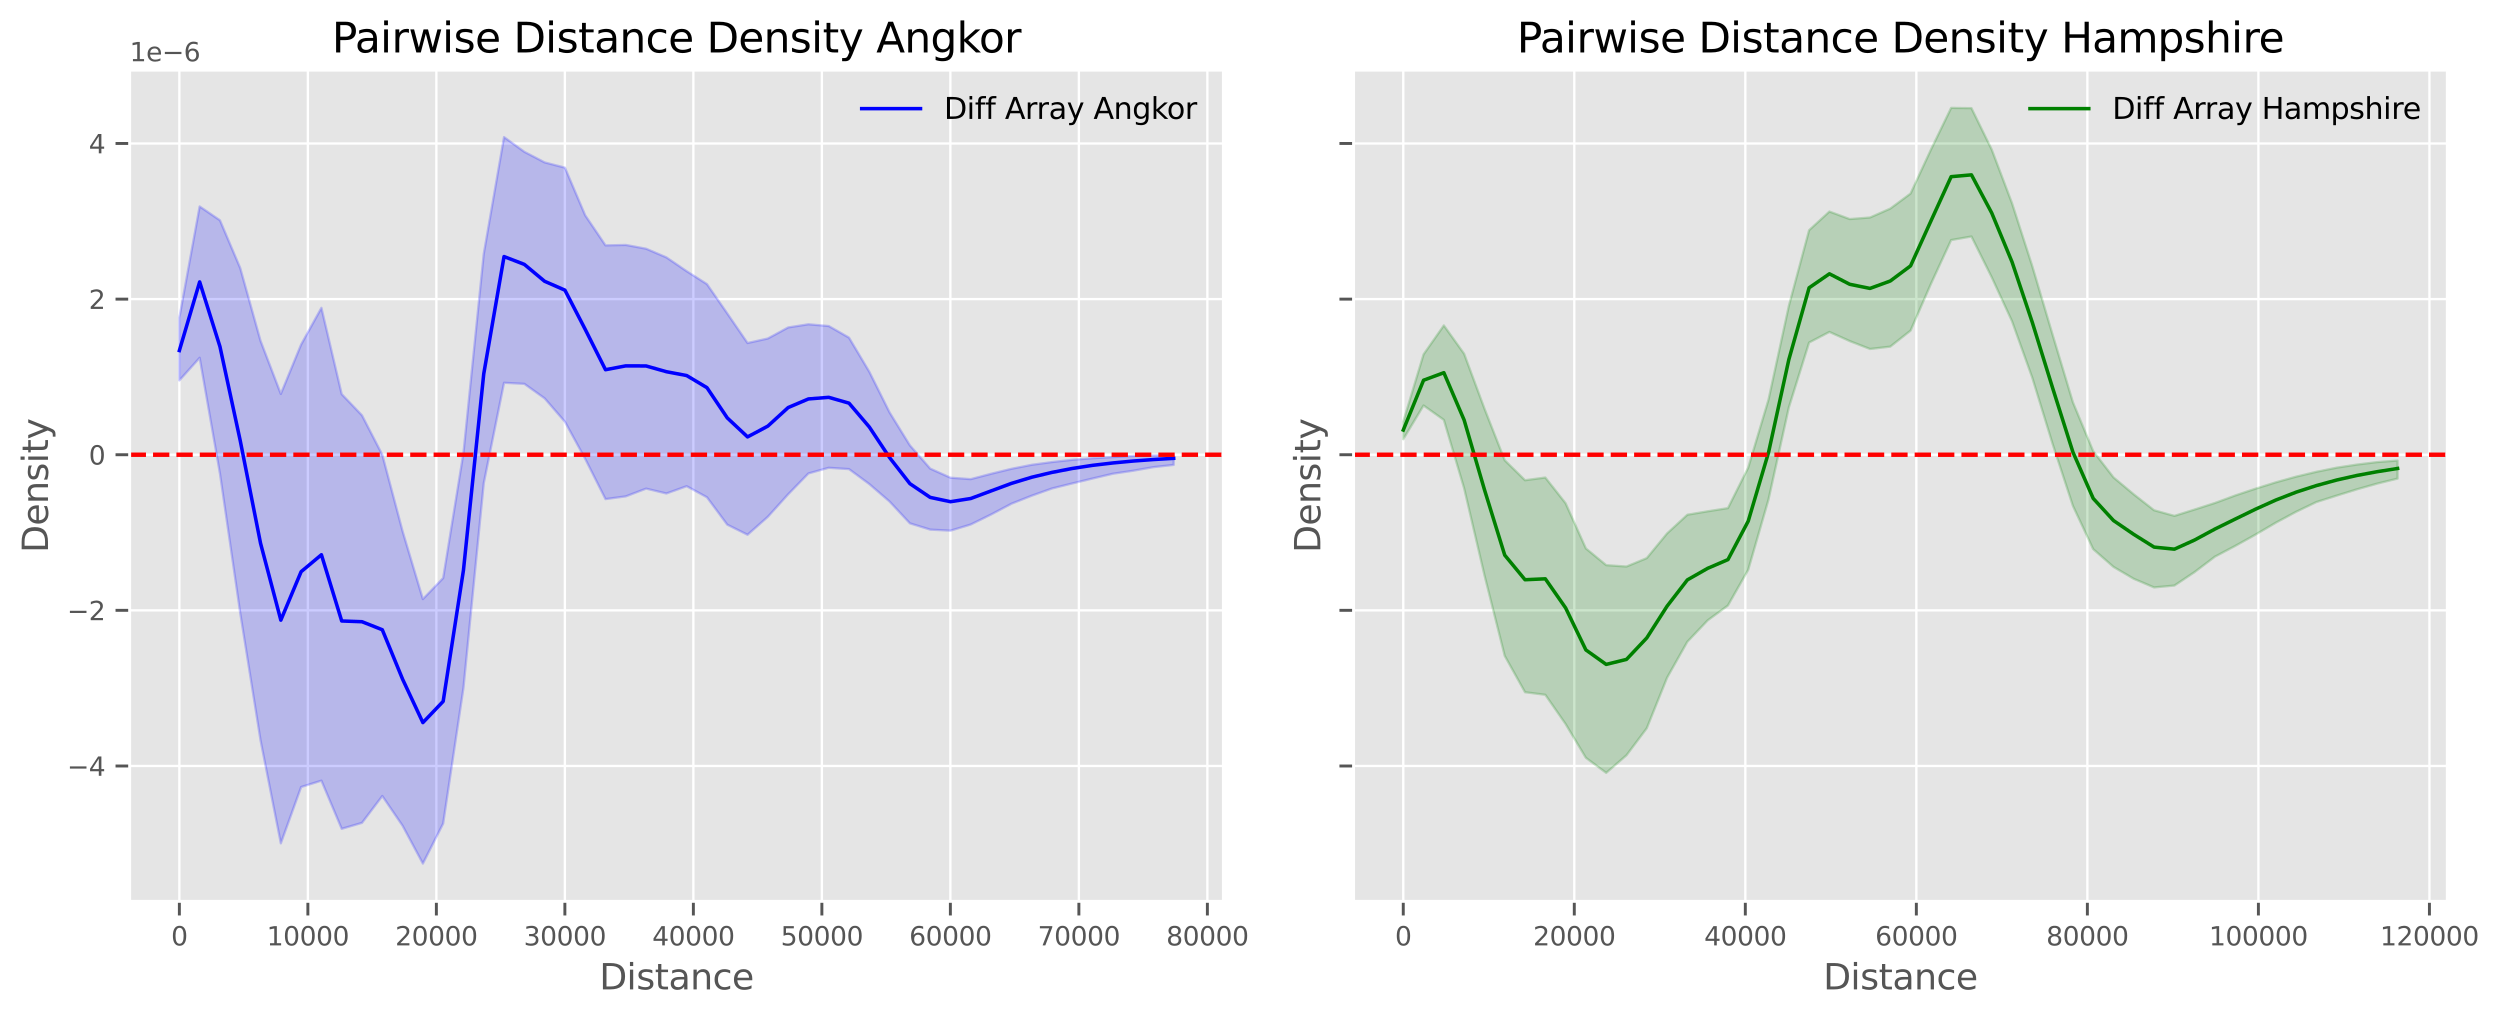 <?xml version="1.0" encoding="utf-8" standalone="no"?>
<!DOCTYPE svg PUBLIC "-//W3C//DTD SVG 1.1//EN"
  "http://www.w3.org/Graphics/SVG/1.1/DTD/svg11.dtd">
<svg xmlns:xlink="http://www.w3.org/1999/xlink" width="850.1pt" height="346.128pt" viewBox="0 0 850.1 346.128" xmlns="http://www.w3.org/2000/svg" version="1.1">
 <defs>
  <style type="text/css">*{stroke-linejoin: round; stroke-linecap: butt}</style>
 </defs>
 <g id="figure_1">
  <g id="patch_1">
   <path d="M -0 346.128 
L 850.1 346.128 
L 850.1 0 
L -0 0 
z
" style="fill: #ffffff"/>
  </g>
  <g id="axes_1">
   <g id="patch_2">
    <path d="M 44.087 306.498 
L 416.005 306.498 
L 416.005 23.838 
L 44.087 23.838 
z
" style="fill: #e5e5e5"/>
   </g>
   <g id="matplotlib.axis_1">
    <g id="xtick_1">
     <g id="line2d_1">
      <path d="M 60.992 306.498 
L 60.992 23.838 
" clip-path="url(#pa610dd4d94)" style="fill: none; stroke: #ffffff; stroke-width: 0.8; stroke-linecap: square"/>
     </g>
     <g id="line2d_2">
      <defs>
       <path id="mbc9ad22b18" d="M 0 0 
L 0 4.8 
" style="stroke: #555555"/>
      </defs>
      <g>
       <use xlink:href="#mbc9ad22b18" x="60.992" y="306.498" style="fill: #555555; stroke: #555555"/>
      </g>
     </g>
     <g id="text_1">
      <!-- 0 -->
      <g style="fill: #555555" transform="translate(58.193 321.484) scale(0.088 -0.088)">
       <defs>
        <path id="DejaVuSans-30" d="M 2034 4250 
Q 1547 4250 1301 3770 
Q 1056 3291 1056 2328 
Q 1056 1369 1301 889 
Q 1547 409 2034 409 
Q 2525 409 2770 889 
Q 3016 1369 3016 2328 
Q 3016 3291 2770 3770 
Q 2525 4250 2034 4250 
z
M 2034 4750 
Q 2819 4750 3233 4129 
Q 3647 3509 3647 2328 
Q 3647 1150 3233 529 
Q 2819 -91 2034 -91 
Q 1250 -91 836 529 
Q 422 1150 422 2328 
Q 422 3509 836 4129 
Q 1250 4750 2034 4750 
z
" transform="scale(0.016)"/>
       </defs>
       <use xlink:href="#DejaVuSans-30"/>
      </g>
     </g>
    </g>
    <g id="xtick_2">
     <g id="line2d_3">
      <path d="M 104.688 306.498 
L 104.688 23.838 
" clip-path="url(#pa610dd4d94)" style="fill: none; stroke: #ffffff; stroke-width: 0.8; stroke-linecap: square"/>
     </g>
     <g id="line2d_4">
      <g>
       <use xlink:href="#mbc9ad22b18" x="104.688" y="306.498" style="fill: #555555; stroke: #555555"/>
      </g>
     </g>
     <g id="text_2">
      <!-- 10000 -->
      <g style="fill: #555555" transform="translate(90.69 321.484) scale(0.088 -0.088)">
       <defs>
        <path id="DejaVuSans-31" d="M 794 531 
L 1825 531 
L 1825 4091 
L 703 3866 
L 703 4441 
L 1819 4666 
L 2450 4666 
L 2450 531 
L 3481 531 
L 3481 0 
L 794 0 
L 794 531 
z
" transform="scale(0.016)"/>
       </defs>
       <use xlink:href="#DejaVuSans-31"/>
       <use xlink:href="#DejaVuSans-30" transform="translate(63.623 0)"/>
       <use xlink:href="#DejaVuSans-30" transform="translate(127.246 0)"/>
       <use xlink:href="#DejaVuSans-30" transform="translate(190.869 0)"/>
       <use xlink:href="#DejaVuSans-30" transform="translate(254.492 0)"/>
      </g>
     </g>
    </g>
    <g id="xtick_3">
     <g id="line2d_5">
      <path d="M 148.383 306.498 
L 148.383 23.838 
" clip-path="url(#pa610dd4d94)" style="fill: none; stroke: #ffffff; stroke-width: 0.8; stroke-linecap: square"/>
     </g>
     <g id="line2d_6">
      <g>
       <use xlink:href="#mbc9ad22b18" x="148.383" y="306.498" style="fill: #555555; stroke: #555555"/>
      </g>
     </g>
     <g id="text_3">
      <!-- 20000 -->
      <g style="fill: #555555" transform="translate(134.386 321.484) scale(0.088 -0.088)">
       <defs>
        <path id="DejaVuSans-32" d="M 1228 531 
L 3431 531 
L 3431 0 
L 469 0 
L 469 531 
Q 828 903 1448 1529 
Q 2069 2156 2228 2338 
Q 2531 2678 2651 2914 
Q 2772 3150 2772 3378 
Q 2772 3750 2511 3984 
Q 2250 4219 1831 4219 
Q 1534 4219 1204 4116 
Q 875 4013 500 3803 
L 500 4441 
Q 881 4594 1212 4672 
Q 1544 4750 1819 4750 
Q 2544 4750 2975 4387 
Q 3406 4025 3406 3419 
Q 3406 3131 3298 2873 
Q 3191 2616 2906 2266 
Q 2828 2175 2409 1742 
Q 1991 1309 1228 531 
z
" transform="scale(0.016)"/>
       </defs>
       <use xlink:href="#DejaVuSans-32"/>
       <use xlink:href="#DejaVuSans-30" transform="translate(63.623 0)"/>
       <use xlink:href="#DejaVuSans-30" transform="translate(127.246 0)"/>
       <use xlink:href="#DejaVuSans-30" transform="translate(190.869 0)"/>
       <use xlink:href="#DejaVuSans-30" transform="translate(254.492 0)"/>
      </g>
     </g>
    </g>
    <g id="xtick_4">
     <g id="line2d_7">
      <path d="M 192.079 306.498 
L 192.079 23.838 
" clip-path="url(#pa610dd4d94)" style="fill: none; stroke: #ffffff; stroke-width: 0.8; stroke-linecap: square"/>
     </g>
     <g id="line2d_8">
      <g>
       <use xlink:href="#mbc9ad22b18" x="192.079" y="306.498" style="fill: #555555; stroke: #555555"/>
      </g>
     </g>
     <g id="text_4">
      <!-- 30000 -->
      <g style="fill: #555555" transform="translate(178.081 321.484) scale(0.088 -0.088)">
       <defs>
        <path id="DejaVuSans-33" d="M 2597 2516 
Q 3050 2419 3304 2112 
Q 3559 1806 3559 1356 
Q 3559 666 3084 287 
Q 2609 -91 1734 -91 
Q 1441 -91 1130 -33 
Q 819 25 488 141 
L 488 750 
Q 750 597 1062 519 
Q 1375 441 1716 441 
Q 2309 441 2620 675 
Q 2931 909 2931 1356 
Q 2931 1769 2642 2001 
Q 2353 2234 1838 2234 
L 1294 2234 
L 1294 2753 
L 1863 2753 
Q 2328 2753 2575 2939 
Q 2822 3125 2822 3475 
Q 2822 3834 2567 4026 
Q 2313 4219 1838 4219 
Q 1578 4219 1281 4162 
Q 984 4106 628 3988 
L 628 4550 
Q 988 4650 1302 4700 
Q 1616 4750 1894 4750 
Q 2613 4750 3031 4423 
Q 3450 4097 3450 3541 
Q 3450 3153 3228 2886 
Q 3006 2619 2597 2516 
z
" transform="scale(0.016)"/>
       </defs>
       <use xlink:href="#DejaVuSans-33"/>
       <use xlink:href="#DejaVuSans-30" transform="translate(63.623 0)"/>
       <use xlink:href="#DejaVuSans-30" transform="translate(127.246 0)"/>
       <use xlink:href="#DejaVuSans-30" transform="translate(190.869 0)"/>
       <use xlink:href="#DejaVuSans-30" transform="translate(254.492 0)"/>
      </g>
     </g>
    </g>
    <g id="xtick_5">
     <g id="line2d_9">
      <path d="M 235.775 306.498 
L 235.775 23.838 
" clip-path="url(#pa610dd4d94)" style="fill: none; stroke: #ffffff; stroke-width: 0.8; stroke-linecap: square"/>
     </g>
     <g id="line2d_10">
      <g>
       <use xlink:href="#mbc9ad22b18" x="235.775" y="306.498" style="fill: #555555; stroke: #555555"/>
      </g>
     </g>
     <g id="text_5">
      <!-- 40000 -->
      <g style="fill: #555555" transform="translate(221.777 321.484) scale(0.088 -0.088)">
       <defs>
        <path id="DejaVuSans-34" d="M 2419 4116 
L 825 1625 
L 2419 1625 
L 2419 4116 
z
M 2253 4666 
L 3047 4666 
L 3047 1625 
L 3713 1625 
L 3713 1100 
L 3047 1100 
L 3047 0 
L 2419 0 
L 2419 1100 
L 313 1100 
L 313 1709 
L 2253 4666 
z
" transform="scale(0.016)"/>
       </defs>
       <use xlink:href="#DejaVuSans-34"/>
       <use xlink:href="#DejaVuSans-30" transform="translate(63.623 0)"/>
       <use xlink:href="#DejaVuSans-30" transform="translate(127.246 0)"/>
       <use xlink:href="#DejaVuSans-30" transform="translate(190.869 0)"/>
       <use xlink:href="#DejaVuSans-30" transform="translate(254.492 0)"/>
      </g>
     </g>
    </g>
    <g id="xtick_6">
     <g id="line2d_11">
      <path d="M 279.47 306.498 
L 279.47 23.838 
" clip-path="url(#pa610dd4d94)" style="fill: none; stroke: #ffffff; stroke-width: 0.8; stroke-linecap: square"/>
     </g>
     <g id="line2d_12">
      <g>
       <use xlink:href="#mbc9ad22b18" x="279.47" y="306.498" style="fill: #555555; stroke: #555555"/>
      </g>
     </g>
     <g id="text_6">
      <!-- 50000 -->
      <g style="fill: #555555" transform="translate(265.473 321.484) scale(0.088 -0.088)">
       <defs>
        <path id="DejaVuSans-35" d="M 691 4666 
L 3169 4666 
L 3169 4134 
L 1269 4134 
L 1269 2991 
Q 1406 3038 1543 3061 
Q 1681 3084 1819 3084 
Q 2600 3084 3056 2656 
Q 3513 2228 3513 1497 
Q 3513 744 3044 326 
Q 2575 -91 1722 -91 
Q 1428 -91 1123 -41 
Q 819 9 494 109 
L 494 744 
Q 775 591 1075 516 
Q 1375 441 1709 441 
Q 2250 441 2565 725 
Q 2881 1009 2881 1497 
Q 2881 1984 2565 2268 
Q 2250 2553 1709 2553 
Q 1456 2553 1204 2497 
Q 953 2441 691 2322 
L 691 4666 
z
" transform="scale(0.016)"/>
       </defs>
       <use xlink:href="#DejaVuSans-35"/>
       <use xlink:href="#DejaVuSans-30" transform="translate(63.623 0)"/>
       <use xlink:href="#DejaVuSans-30" transform="translate(127.246 0)"/>
       <use xlink:href="#DejaVuSans-30" transform="translate(190.869 0)"/>
       <use xlink:href="#DejaVuSans-30" transform="translate(254.492 0)"/>
      </g>
     </g>
    </g>
    <g id="xtick_7">
     <g id="line2d_13">
      <path d="M 323.166 306.498 
L 323.166 23.838 
" clip-path="url(#pa610dd4d94)" style="fill: none; stroke: #ffffff; stroke-width: 0.8; stroke-linecap: square"/>
     </g>
     <g id="line2d_14">
      <g>
       <use xlink:href="#mbc9ad22b18" x="323.166" y="306.498" style="fill: #555555; stroke: #555555"/>
      </g>
     </g>
     <g id="text_7">
      <!-- 60000 -->
      <g style="fill: #555555" transform="translate(309.168 321.484) scale(0.088 -0.088)">
       <defs>
        <path id="DejaVuSans-36" d="M 2113 2584 
Q 1688 2584 1439 2293 
Q 1191 2003 1191 1497 
Q 1191 994 1439 701 
Q 1688 409 2113 409 
Q 2538 409 2786 701 
Q 3034 994 3034 1497 
Q 3034 2003 2786 2293 
Q 2538 2584 2113 2584 
z
M 3366 4563 
L 3366 3988 
Q 3128 4100 2886 4159 
Q 2644 4219 2406 4219 
Q 1781 4219 1451 3797 
Q 1122 3375 1075 2522 
Q 1259 2794 1537 2939 
Q 1816 3084 2150 3084 
Q 2853 3084 3261 2657 
Q 3669 2231 3669 1497 
Q 3669 778 3244 343 
Q 2819 -91 2113 -91 
Q 1303 -91 875 529 
Q 447 1150 447 2328 
Q 447 3434 972 4092 
Q 1497 4750 2381 4750 
Q 2619 4750 2861 4703 
Q 3103 4656 3366 4563 
z
" transform="scale(0.016)"/>
       </defs>
       <use xlink:href="#DejaVuSans-36"/>
       <use xlink:href="#DejaVuSans-30" transform="translate(63.623 0)"/>
       <use xlink:href="#DejaVuSans-30" transform="translate(127.246 0)"/>
       <use xlink:href="#DejaVuSans-30" transform="translate(190.869 0)"/>
       <use xlink:href="#DejaVuSans-30" transform="translate(254.492 0)"/>
      </g>
     </g>
    </g>
    <g id="xtick_8">
     <g id="line2d_15">
      <path d="M 366.861 306.498 
L 366.861 23.838 
" clip-path="url(#pa610dd4d94)" style="fill: none; stroke: #ffffff; stroke-width: 0.8; stroke-linecap: square"/>
     </g>
     <g id="line2d_16">
      <g>
       <use xlink:href="#mbc9ad22b18" x="366.861" y="306.498" style="fill: #555555; stroke: #555555"/>
      </g>
     </g>
     <g id="text_8">
      <!-- 70000 -->
      <g style="fill: #555555" transform="translate(352.864 321.484) scale(0.088 -0.088)">
       <defs>
        <path id="DejaVuSans-37" d="M 525 4666 
L 3525 4666 
L 3525 4397 
L 1831 0 
L 1172 0 
L 2766 4134 
L 525 4134 
L 525 4666 
z
" transform="scale(0.016)"/>
       </defs>
       <use xlink:href="#DejaVuSans-37"/>
       <use xlink:href="#DejaVuSans-30" transform="translate(63.623 0)"/>
       <use xlink:href="#DejaVuSans-30" transform="translate(127.246 0)"/>
       <use xlink:href="#DejaVuSans-30" transform="translate(190.869 0)"/>
       <use xlink:href="#DejaVuSans-30" transform="translate(254.492 0)"/>
      </g>
     </g>
    </g>
    <g id="xtick_9">
     <g id="line2d_17">
      <path d="M 410.557 306.498 
L 410.557 23.838 
" clip-path="url(#pa610dd4d94)" style="fill: none; stroke: #ffffff; stroke-width: 0.8; stroke-linecap: square"/>
     </g>
     <g id="line2d_18">
      <g>
       <use xlink:href="#mbc9ad22b18" x="410.557" y="306.498" style="fill: #555555; stroke: #555555"/>
      </g>
     </g>
     <g id="text_9">
      <!-- 80000 -->
      <g style="fill: #555555" transform="translate(396.559 321.484) scale(0.088 -0.088)">
       <defs>
        <path id="DejaVuSans-38" d="M 2034 2216 
Q 1584 2216 1326 1975 
Q 1069 1734 1069 1313 
Q 1069 891 1326 650 
Q 1584 409 2034 409 
Q 2484 409 2743 651 
Q 3003 894 3003 1313 
Q 3003 1734 2745 1975 
Q 2488 2216 2034 2216 
z
M 1403 2484 
Q 997 2584 770 2862 
Q 544 3141 544 3541 
Q 544 4100 942 4425 
Q 1341 4750 2034 4750 
Q 2731 4750 3128 4425 
Q 3525 4100 3525 3541 
Q 3525 3141 3298 2862 
Q 3072 2584 2669 2484 
Q 3125 2378 3379 2068 
Q 3634 1759 3634 1313 
Q 3634 634 3220 271 
Q 2806 -91 2034 -91 
Q 1263 -91 848 271 
Q 434 634 434 1313 
Q 434 1759 690 2068 
Q 947 2378 1403 2484 
z
M 1172 3481 
Q 1172 3119 1398 2916 
Q 1625 2713 2034 2713 
Q 2441 2713 2670 2916 
Q 2900 3119 2900 3481 
Q 2900 3844 2670 4047 
Q 2441 4250 2034 4250 
Q 1625 4250 1398 4047 
Q 1172 3844 1172 3481 
z
" transform="scale(0.016)"/>
       </defs>
       <use xlink:href="#DejaVuSans-38"/>
       <use xlink:href="#DejaVuSans-30" transform="translate(63.623 0)"/>
       <use xlink:href="#DejaVuSans-30" transform="translate(127.246 0)"/>
       <use xlink:href="#DejaVuSans-30" transform="translate(190.869 0)"/>
       <use xlink:href="#DejaVuSans-30" transform="translate(254.492 0)"/>
      </g>
     </g>
    </g>
    <g id="text_10">
     <!-- Distance -->
     <g style="fill: #555555" transform="translate(203.811 336.433) scale(0.12 -0.12)">
      <defs>
       <path id="DejaVuSans-44" d="M 1259 4147 
L 1259 519 
L 2022 519 
Q 2988 519 3436 956 
Q 3884 1394 3884 2338 
Q 3884 3275 3436 3711 
Q 2988 4147 2022 4147 
L 1259 4147 
z
M 628 4666 
L 1925 4666 
Q 3281 4666 3915 4102 
Q 4550 3538 4550 2338 
Q 4550 1131 3912 565 
Q 3275 0 1925 0 
L 628 0 
L 628 4666 
z
" transform="scale(0.016)"/>
       <path id="DejaVuSans-69" d="M 603 3500 
L 1178 3500 
L 1178 0 
L 603 0 
L 603 3500 
z
M 603 4863 
L 1178 4863 
L 1178 4134 
L 603 4134 
L 603 4863 
z
" transform="scale(0.016)"/>
       <path id="DejaVuSans-73" d="M 2834 3397 
L 2834 2853 
Q 2591 2978 2328 3040 
Q 2066 3103 1784 3103 
Q 1356 3103 1142 2972 
Q 928 2841 928 2578 
Q 928 2378 1081 2264 
Q 1234 2150 1697 2047 
L 1894 2003 
Q 2506 1872 2764 1633 
Q 3022 1394 3022 966 
Q 3022 478 2636 193 
Q 2250 -91 1575 -91 
Q 1294 -91 989 -36 
Q 684 19 347 128 
L 347 722 
Q 666 556 975 473 
Q 1284 391 1588 391 
Q 1994 391 2212 530 
Q 2431 669 2431 922 
Q 2431 1156 2273 1281 
Q 2116 1406 1581 1522 
L 1381 1569 
Q 847 1681 609 1914 
Q 372 2147 372 2553 
Q 372 3047 722 3315 
Q 1072 3584 1716 3584 
Q 2034 3584 2315 3537 
Q 2597 3491 2834 3397 
z
" transform="scale(0.016)"/>
       <path id="DejaVuSans-74" d="M 1172 4494 
L 1172 3500 
L 2356 3500 
L 2356 3053 
L 1172 3053 
L 1172 1153 
Q 1172 725 1289 603 
Q 1406 481 1766 481 
L 2356 481 
L 2356 0 
L 1766 0 
Q 1100 0 847 248 
Q 594 497 594 1153 
L 594 3053 
L 172 3053 
L 172 3500 
L 594 3500 
L 594 4494 
L 1172 4494 
z
" transform="scale(0.016)"/>
       <path id="DejaVuSans-61" d="M 2194 1759 
Q 1497 1759 1228 1600 
Q 959 1441 959 1056 
Q 959 750 1161 570 
Q 1363 391 1709 391 
Q 2188 391 2477 730 
Q 2766 1069 2766 1631 
L 2766 1759 
L 2194 1759 
z
M 3341 1997 
L 3341 0 
L 2766 0 
L 2766 531 
Q 2569 213 2275 61 
Q 1981 -91 1556 -91 
Q 1019 -91 701 211 
Q 384 513 384 1019 
Q 384 1609 779 1909 
Q 1175 2209 1959 2209 
L 2766 2209 
L 2766 2266 
Q 2766 2663 2505 2880 
Q 2244 3097 1772 3097 
Q 1472 3097 1187 3025 
Q 903 2953 641 2809 
L 641 3341 
Q 956 3463 1253 3523 
Q 1550 3584 1831 3584 
Q 2591 3584 2966 3190 
Q 3341 2797 3341 1997 
z
" transform="scale(0.016)"/>
       <path id="DejaVuSans-6e" d="M 3513 2113 
L 3513 0 
L 2938 0 
L 2938 2094 
Q 2938 2591 2744 2837 
Q 2550 3084 2163 3084 
Q 1697 3084 1428 2787 
Q 1159 2491 1159 1978 
L 1159 0 
L 581 0 
L 581 3500 
L 1159 3500 
L 1159 2956 
Q 1366 3272 1645 3428 
Q 1925 3584 2291 3584 
Q 2894 3584 3203 3211 
Q 3513 2838 3513 2113 
z
" transform="scale(0.016)"/>
       <path id="DejaVuSans-63" d="M 3122 3366 
L 3122 2828 
Q 2878 2963 2633 3030 
Q 2388 3097 2138 3097 
Q 1578 3097 1268 2742 
Q 959 2388 959 1747 
Q 959 1106 1268 751 
Q 1578 397 2138 397 
Q 2388 397 2633 464 
Q 2878 531 3122 666 
L 3122 134 
Q 2881 22 2623 -34 
Q 2366 -91 2075 -91 
Q 1284 -91 818 406 
Q 353 903 353 1747 
Q 353 2603 823 3093 
Q 1294 3584 2113 3584 
Q 2378 3584 2631 3529 
Q 2884 3475 3122 3366 
z
" transform="scale(0.016)"/>
       <path id="DejaVuSans-65" d="M 3597 1894 
L 3597 1613 
L 953 1613 
Q 991 1019 1311 708 
Q 1631 397 2203 397 
Q 2534 397 2845 478 
Q 3156 559 3463 722 
L 3463 178 
Q 3153 47 2828 -22 
Q 2503 -91 2169 -91 
Q 1331 -91 842 396 
Q 353 884 353 1716 
Q 353 2575 817 3079 
Q 1281 3584 2069 3584 
Q 2775 3584 3186 3129 
Q 3597 2675 3597 1894 
z
M 3022 2063 
Q 3016 2534 2758 2815 
Q 2500 3097 2075 3097 
Q 1594 3097 1305 2825 
Q 1016 2553 972 2059 
L 3022 2063 
z
" transform="scale(0.016)"/>
      </defs>
      <use xlink:href="#DejaVuSans-44"/>
      <use xlink:href="#DejaVuSans-69" transform="translate(77.002 0)"/>
      <use xlink:href="#DejaVuSans-73" transform="translate(104.785 0)"/>
      <use xlink:href="#DejaVuSans-74" transform="translate(156.885 0)"/>
      <use xlink:href="#DejaVuSans-61" transform="translate(196.094 0)"/>
      <use xlink:href="#DejaVuSans-6e" transform="translate(257.373 0)"/>
      <use xlink:href="#DejaVuSans-63" transform="translate(320.752 0)"/>
      <use xlink:href="#DejaVuSans-65" transform="translate(375.732 0)"/>
     </g>
    </g>
   </g>
   <g id="matplotlib.axis_2">
    <g id="ytick_1">
     <g id="line2d_19">
      <path d="M 44.087 260.462 
L 416.005 260.462 
" clip-path="url(#pa610dd4d94)" style="fill: none; stroke: #ffffff; stroke-width: 0.8; stroke-linecap: square"/>
     </g>
     <g id="line2d_20">
      <defs>
       <path id="m0828aafed2" d="M 0 0 
L -4.8 0 
" style="stroke: #555555"/>
      </defs>
      <g>
       <use xlink:href="#m0828aafed2" x="44.087" y="260.462" style="fill: #555555; stroke: #555555"/>
      </g>
     </g>
     <g id="text_11">
      <!-- −4 -->
      <g style="fill: #555555" transform="translate(22.814 263.806) scale(0.088 -0.088)">
       <defs>
        <path id="DejaVuSans-2212" d="M 678 2272 
L 4684 2272 
L 4684 1741 
L 678 1741 
L 678 2272 
z
" transform="scale(0.016)"/>
       </defs>
       <use xlink:href="#DejaVuSans-2212"/>
       <use xlink:href="#DejaVuSans-34" transform="translate(83.789 0)"/>
      </g>
     </g>
    </g>
    <g id="ytick_2">
     <g id="line2d_21">
      <path d="M 44.087 207.544 
L 416.005 207.544 
" clip-path="url(#pa610dd4d94)" style="fill: none; stroke: #ffffff; stroke-width: 0.8; stroke-linecap: square"/>
     </g>
     <g id="line2d_22">
      <g>
       <use xlink:href="#m0828aafed2" x="44.087" y="207.544" style="fill: #555555; stroke: #555555"/>
      </g>
     </g>
     <g id="text_12">
      <!-- −2 -->
      <g style="fill: #555555" transform="translate(22.814 210.888) scale(0.088 -0.088)">
       <use xlink:href="#DejaVuSans-2212"/>
       <use xlink:href="#DejaVuSans-32" transform="translate(83.789 0)"/>
      </g>
     </g>
    </g>
    <g id="ytick_3">
     <g id="line2d_23">
      <path d="M 44.087 154.626 
L 416.005 154.626 
" clip-path="url(#pa610dd4d94)" style="fill: none; stroke: #ffffff; stroke-width: 0.8; stroke-linecap: square"/>
     </g>
     <g id="line2d_24">
      <g>
       <use xlink:href="#m0828aafed2" x="44.087" y="154.626" style="fill: #555555; stroke: #555555"/>
      </g>
     </g>
     <g id="text_13">
      <!-- 0 -->
      <g style="fill: #555555" transform="translate(30.188 157.969) scale(0.088 -0.088)">
       <use xlink:href="#DejaVuSans-30"/>
      </g>
     </g>
    </g>
    <g id="ytick_4">
     <g id="line2d_25">
      <path d="M 44.087 101.708 
L 416.005 101.708 
" clip-path="url(#pa610dd4d94)" style="fill: none; stroke: #ffffff; stroke-width: 0.8; stroke-linecap: square"/>
     </g>
     <g id="line2d_26">
      <g>
       <use xlink:href="#m0828aafed2" x="44.087" y="101.708" style="fill: #555555; stroke: #555555"/>
      </g>
     </g>
     <g id="text_14">
      <!-- 2 -->
      <g style="fill: #555555" transform="translate(30.188 105.051) scale(0.088 -0.088)">
       <use xlink:href="#DejaVuSans-32"/>
      </g>
     </g>
    </g>
    <g id="ytick_5">
     <g id="line2d_27">
      <path d="M 44.087 48.79 
L 416.005 48.79 
" clip-path="url(#pa610dd4d94)" style="fill: none; stroke: #ffffff; stroke-width: 0.8; stroke-linecap: square"/>
     </g>
     <g id="line2d_28">
      <g>
       <use xlink:href="#m0828aafed2" x="44.087" y="48.79" style="fill: #555555; stroke: #555555"/>
      </g>
     </g>
     <g id="text_15">
      <!-- 4 -->
      <g style="fill: #555555" transform="translate(30.188 52.133) scale(0.088 -0.088)">
       <use xlink:href="#DejaVuSans-34"/>
      </g>
     </g>
    </g>
    <g id="text_16">
     <!-- Density -->
     <g style="fill: #555555" transform="translate(16.318 187.978) rotate(-90) scale(0.12 -0.12)">
      <defs>
       <path id="DejaVuSans-79" d="M 2059 -325 
Q 1816 -950 1584 -1140 
Q 1353 -1331 966 -1331 
L 506 -1331 
L 506 -850 
L 844 -850 
Q 1081 -850 1212 -737 
Q 1344 -625 1503 -206 
L 1606 56 
L 191 3500 
L 800 3500 
L 1894 763 
L 2988 3500 
L 3597 3500 
L 2059 -325 
z
" transform="scale(0.016)"/>
      </defs>
      <use xlink:href="#DejaVuSans-44"/>
      <use xlink:href="#DejaVuSans-65" transform="translate(77.002 0)"/>
      <use xlink:href="#DejaVuSans-6e" transform="translate(138.525 0)"/>
      <use xlink:href="#DejaVuSans-73" transform="translate(201.904 0)"/>
      <use xlink:href="#DejaVuSans-69" transform="translate(254.004 0)"/>
      <use xlink:href="#DejaVuSans-74" transform="translate(281.787 0)"/>
      <use xlink:href="#DejaVuSans-79" transform="translate(320.996 0)"/>
     </g>
    </g>
    <g id="text_17">
     <!-- 1e−6 -->
     <g style="fill: #555555" transform="translate(44.087 20.838) scale(0.088 -0.088)">
      <use xlink:href="#DejaVuSans-31"/>
      <use xlink:href="#DejaVuSans-65" transform="translate(63.623 0)"/>
      <use xlink:href="#DejaVuSans-2212" transform="translate(125.146 0)"/>
      <use xlink:href="#DejaVuSans-36" transform="translate(208.936 0)"/>
     </g>
    </g>
   </g>
   <g id="FillBetweenPolyCollection_1">
    <defs>
     <path id="mc2eb804a02" d="M 60.992 -238.126 
L 60.992 -216.78 
L 67.892 -224.47 
L 74.793 -185.1 
L 81.693 -137.645 
L 88.593 -94.422 
L 95.493 -59.358 
L 102.393 -78.513 
L 109.293 -80.672 
L 116.193 -64.298 
L 123.094 -66.324 
L 129.994 -75.455 
L 136.894 -65.344 
L 143.794 -52.479 
L 150.694 -66.102 
L 157.594 -112.213 
L 164.495 -181.781 
L 171.395 -215.967 
L 178.295 -215.605 
L 185.195 -210.679 
L 192.095 -202.71 
L 198.995 -190.095 
L 205.896 -176.413 
L 212.796 -177.337 
L 219.696 -179.978 
L 226.596 -178.324 
L 233.496 -180.8 
L 240.396 -177.035 
L 247.296 -167.721 
L 254.197 -164.289 
L 261.097 -170.4 
L 267.997 -178.036 
L 274.897 -185.14 
L 281.797 -187.063 
L 288.697 -186.614 
L 295.598 -181.531 
L 302.498 -175.584 
L 309.398 -168.176 
L 316.298 -166.04 
L 323.198 -165.681 
L 330.098 -167.778 
L 336.998 -171.174 
L 343.899 -174.828 
L 350.799 -177.557 
L 357.699 -180.02 
L 364.599 -181.734 
L 371.499 -183.407 
L 378.399 -185.036 
L 385.3 -186.057 
L 392.2 -187.279 
L 399.1 -188.041 
L 399.1 -191.291 
L 399.1 -191.291 
L 392.2 -191.218 
L 385.3 -191.088 
L 378.399 -190.696 
L 371.499 -190.305 
L 364.599 -189.769 
L 357.699 -189.004 
L 350.799 -188.067 
L 343.899 -186.701 
L 336.998 -185.016 
L 330.098 -183.199 
L 323.198 -183.692 
L 316.298 -186.789 
L 309.398 -194.686 
L 302.498 -205.878 
L 295.598 -219.718 
L 288.697 -231.307 
L 281.797 -235.264 
L 274.897 -235.858 
L 267.997 -234.78 
L 261.097 -231.02 
L 254.197 -229.485 
L 247.296 -239.548 
L 240.396 -249.506 
L 233.496 -253.905 
L 226.596 -258.608 
L 219.696 -261.551 
L 212.796 -262.836 
L 205.896 -262.688 
L 198.995 -272.904 
L 192.095 -289.111 
L 185.195 -290.906 
L 178.295 -294.506 
L 171.395 -299.509 
L 164.495 -259.786 
L 157.594 -192.126 
L 150.694 -149.562 
L 143.794 -142.403 
L 136.894 -165.499 
L 129.994 -191.499 
L 123.094 -204.884 
L 116.193 -212.103 
L 109.293 -241.449 
L 102.393 -228.973 
L 95.493 -212.179 
L 88.593 -230.244 
L 81.693 -254.961 
L 74.793 -271.211 
L 67.892 -275.92 
L 60.992 -238.126 
z
" style="stroke: #0000ff; stroke-opacity: 0.2; stroke-width: 0.8"/>
    </defs>
    <g clip-path="url(#pa610dd4d94)">
     <use xlink:href="#mc2eb804a02" x="0" y="346.128" style="fill: #0000ff; fill-opacity: 0.2; stroke: #0000ff; stroke-opacity: 0.2; stroke-width: 0.8"/>
    </g>
   </g>
   <g id="line2d_29">
    <path d="M 60.992 119.193 
L 67.892 95.863 
L 74.793 117.865 
L 81.693 149.864 
L 88.593 184.722 
L 95.493 210.872 
L 102.393 194.394 
L 109.293 188.636 
L 116.193 211.158 
L 123.094 211.41 
L 129.994 214.139 
L 136.894 230.949 
L 143.794 245.708 
L 150.694 238.493 
L 157.594 193.891 
L 164.495 127.117 
L 171.395 87.245 
L 178.295 89.903 
L 185.195 95.652 
L 192.095 98.664 
L 198.995 111.995 
L 205.896 125.719 
L 212.796 124.409 
L 219.696 124.441 
L 226.596 126.394 
L 233.496 127.704 
L 240.396 131.828 
L 247.296 142.097 
L 254.197 148.564 
L 261.097 144.89 
L 267.997 138.587 
L 274.897 135.655 
L 281.797 135.11 
L 288.697 137.088 
L 295.598 145.193 
L 302.498 155.608 
L 309.398 164.462 
L 316.298 169.132 
L 323.198 170.6 
L 330.098 169.512 
L 336.998 166.938 
L 343.899 164.383 
L 350.799 162.283 
L 357.699 160.633 
L 364.599 159.299 
L 371.499 158.238 
L 378.399 157.427 
L 385.3 156.775 
L 392.2 156.261 
L 399.1 155.852 
" clip-path="url(#pa610dd4d94)" style="fill: none; stroke: #0000ff; stroke-width: 1.2; stroke-linecap: square"/>
   </g>
   <g id="line2d_30">
    <path d="M 44.087 154.626 
L 416.005 154.626 
" clip-path="url(#pa610dd4d94)" style="fill: none; stroke-dasharray: 5.55,2.4; stroke-dashoffset: 0; stroke: #ff0000; stroke-width: 1.5"/>
   </g>
   <g id="patch_3">
    <path d="M 44.087 306.498 
L 44.087 23.838 
" style="fill: none; stroke: #ffffff; stroke-linejoin: miter; stroke-linecap: square"/>
   </g>
   <g id="patch_4">
    <path d="M 416.005 306.498 
L 416.005 23.838 
" style="fill: none; stroke: #ffffff; stroke-linejoin: miter; stroke-linecap: square"/>
   </g>
   <g id="patch_5">
    <path d="M 44.087 306.498 
L 416.005 306.498 
" style="fill: none; stroke: #ffffff; stroke-linejoin: miter; stroke-linecap: square"/>
   </g>
   <g id="patch_6">
    <path d="M 44.087 23.838 
L 416.005 23.838 
" style="fill: none; stroke: #ffffff; stroke-linejoin: miter; stroke-linecap: square"/>
   </g>
   <g id="text_18">
    <!-- Pairwise Distance Density Angkor -->
    <g transform="translate(112.882 17.838) scale(0.14 -0.14)">
     <defs>
      <path id="DejaVuSans-50" d="M 1259 4147 
L 1259 2394 
L 2053 2394 
Q 2494 2394 2734 2622 
Q 2975 2850 2975 3272 
Q 2975 3691 2734 3919 
Q 2494 4147 2053 4147 
L 1259 4147 
z
M 628 4666 
L 2053 4666 
Q 2838 4666 3239 4311 
Q 3641 3956 3641 3272 
Q 3641 2581 3239 2228 
Q 2838 1875 2053 1875 
L 1259 1875 
L 1259 0 
L 628 0 
L 628 4666 
z
" transform="scale(0.016)"/>
      <path id="DejaVuSans-72" d="M 2631 2963 
Q 2534 3019 2420 3045 
Q 2306 3072 2169 3072 
Q 1681 3072 1420 2755 
Q 1159 2438 1159 1844 
L 1159 0 
L 581 0 
L 581 3500 
L 1159 3500 
L 1159 2956 
Q 1341 3275 1631 3429 
Q 1922 3584 2338 3584 
Q 2397 3584 2469 3576 
Q 2541 3569 2628 3553 
L 2631 2963 
z
" transform="scale(0.016)"/>
      <path id="DejaVuSans-77" d="M 269 3500 
L 844 3500 
L 1563 769 
L 2278 3500 
L 2956 3500 
L 3675 769 
L 4391 3500 
L 4966 3500 
L 4050 0 
L 3372 0 
L 2619 2869 
L 1863 0 
L 1184 0 
L 269 3500 
z
" transform="scale(0.016)"/>
      <path id="DejaVuSans-20" transform="scale(0.016)"/>
      <path id="DejaVuSans-41" d="M 2188 4044 
L 1331 1722 
L 3047 1722 
L 2188 4044 
z
M 1831 4666 
L 2547 4666 
L 4325 0 
L 3669 0 
L 3244 1197 
L 1141 1197 
L 716 0 
L 50 0 
L 1831 4666 
z
" transform="scale(0.016)"/>
      <path id="DejaVuSans-67" d="M 2906 1791 
Q 2906 2416 2648 2759 
Q 2391 3103 1925 3103 
Q 1463 3103 1205 2759 
Q 947 2416 947 1791 
Q 947 1169 1205 825 
Q 1463 481 1925 481 
Q 2391 481 2648 825 
Q 2906 1169 2906 1791 
z
M 3481 434 
Q 3481 -459 3084 -895 
Q 2688 -1331 1869 -1331 
Q 1566 -1331 1297 -1286 
Q 1028 -1241 775 -1147 
L 775 -588 
Q 1028 -725 1275 -790 
Q 1522 -856 1778 -856 
Q 2344 -856 2625 -561 
Q 2906 -266 2906 331 
L 2906 616 
Q 2728 306 2450 153 
Q 2172 0 1784 0 
Q 1141 0 747 490 
Q 353 981 353 1791 
Q 353 2603 747 3093 
Q 1141 3584 1784 3584 
Q 2172 3584 2450 3431 
Q 2728 3278 2906 2969 
L 2906 3500 
L 3481 3500 
L 3481 434 
z
" transform="scale(0.016)"/>
      <path id="DejaVuSans-6b" d="M 581 4863 
L 1159 4863 
L 1159 1991 
L 2875 3500 
L 3609 3500 
L 1753 1863 
L 3688 0 
L 2938 0 
L 1159 1709 
L 1159 0 
L 581 0 
L 581 4863 
z
" transform="scale(0.016)"/>
      <path id="DejaVuSans-6f" d="M 1959 3097 
Q 1497 3097 1228 2736 
Q 959 2375 959 1747 
Q 959 1119 1226 758 
Q 1494 397 1959 397 
Q 2419 397 2687 759 
Q 2956 1122 2956 1747 
Q 2956 2369 2687 2733 
Q 2419 3097 1959 3097 
z
M 1959 3584 
Q 2709 3584 3137 3096 
Q 3566 2609 3566 1747 
Q 3566 888 3137 398 
Q 2709 -91 1959 -91 
Q 1206 -91 779 398 
Q 353 888 353 1747 
Q 353 2609 779 3096 
Q 1206 3584 1959 3584 
z
" transform="scale(0.016)"/>
     </defs>
     <use xlink:href="#DejaVuSans-50"/>
     <use xlink:href="#DejaVuSans-61" transform="translate(55.803 0)"/>
     <use xlink:href="#DejaVuSans-69" transform="translate(117.082 0)"/>
     <use xlink:href="#DejaVuSans-72" transform="translate(144.865 0)"/>
     <use xlink:href="#DejaVuSans-77" transform="translate(185.979 0)"/>
     <use xlink:href="#DejaVuSans-69" transform="translate(267.766 0)"/>
     <use xlink:href="#DejaVuSans-73" transform="translate(295.549 0)"/>
     <use xlink:href="#DejaVuSans-65" transform="translate(347.648 0)"/>
     <use xlink:href="#DejaVuSans-20" transform="translate(409.172 0)"/>
     <use xlink:href="#DejaVuSans-44" transform="translate(440.959 0)"/>
     <use xlink:href="#DejaVuSans-69" transform="translate(517.961 0)"/>
     <use xlink:href="#DejaVuSans-73" transform="translate(545.744 0)"/>
     <use xlink:href="#DejaVuSans-74" transform="translate(597.844 0)"/>
     <use xlink:href="#DejaVuSans-61" transform="translate(637.053 0)"/>
     <use xlink:href="#DejaVuSans-6e" transform="translate(698.332 0)"/>
     <use xlink:href="#DejaVuSans-63" transform="translate(761.711 0)"/>
     <use xlink:href="#DejaVuSans-65" transform="translate(816.691 0)"/>
     <use xlink:href="#DejaVuSans-20" transform="translate(878.215 0)"/>
     <use xlink:href="#DejaVuSans-44" transform="translate(910.002 0)"/>
     <use xlink:href="#DejaVuSans-65" transform="translate(987.004 0)"/>
     <use xlink:href="#DejaVuSans-6e" transform="translate(1048.527 0)"/>
     <use xlink:href="#DejaVuSans-73" transform="translate(1111.906 0)"/>
     <use xlink:href="#DejaVuSans-69" transform="translate(1164.006 0)"/>
     <use xlink:href="#DejaVuSans-74" transform="translate(1191.789 0)"/>
     <use xlink:href="#DejaVuSans-79" transform="translate(1230.998 0)"/>
     <use xlink:href="#DejaVuSans-20" transform="translate(1290.178 0)"/>
     <use xlink:href="#DejaVuSans-41" transform="translate(1321.965 0)"/>
     <use xlink:href="#DejaVuSans-6e" transform="translate(1390.373 0)"/>
     <use xlink:href="#DejaVuSans-67" transform="translate(1453.752 0)"/>
     <use xlink:href="#DejaVuSans-6b" transform="translate(1517.229 0)"/>
     <use xlink:href="#DejaVuSans-6f" transform="translate(1571.514 0)"/>
     <use xlink:href="#DejaVuSans-72" transform="translate(1632.695 0)"/>
    </g>
   </g>
   <g id="legend_1">
    <g id="line2d_31">
     <path d="M 293.011 36.936 
L 303.011 36.936 
L 313.011 36.936 
" style="fill: none; stroke: #0000ff; stroke-width: 1.2; stroke-linecap: square"/>
    </g>
    <g id="text_19">
     <!-- Diff Array Angkor -->
     <g transform="translate(321.011 40.436) scale(0.1 -0.1)">
      <defs>
       <path id="DejaVuSans-66" d="M 2375 4863 
L 2375 4384 
L 1825 4384 
Q 1516 4384 1395 4259 
Q 1275 4134 1275 3809 
L 1275 3500 
L 2222 3500 
L 2222 3053 
L 1275 3053 
L 1275 0 
L 697 0 
L 697 3053 
L 147 3053 
L 147 3500 
L 697 3500 
L 697 3744 
Q 697 4328 969 4595 
Q 1241 4863 1831 4863 
L 2375 4863 
z
" transform="scale(0.016)"/>
      </defs>
      <use xlink:href="#DejaVuSans-44"/>
      <use xlink:href="#DejaVuSans-69" transform="translate(77.002 0)"/>
      <use xlink:href="#DejaVuSans-66" transform="translate(104.785 0)"/>
      <use xlink:href="#DejaVuSans-66" transform="translate(139.99 0)"/>
      <use xlink:href="#DejaVuSans-20" transform="translate(175.195 0)"/>
      <use xlink:href="#DejaVuSans-41" transform="translate(206.982 0)"/>
      <use xlink:href="#DejaVuSans-72" transform="translate(275.391 0)"/>
      <use xlink:href="#DejaVuSans-72" transform="translate(314.754 0)"/>
      <use xlink:href="#DejaVuSans-61" transform="translate(355.867 0)"/>
      <use xlink:href="#DejaVuSans-79" transform="translate(417.146 0)"/>
      <use xlink:href="#DejaVuSans-20" transform="translate(476.326 0)"/>
      <use xlink:href="#DejaVuSans-41" transform="translate(508.113 0)"/>
      <use xlink:href="#DejaVuSans-6e" transform="translate(576.521 0)"/>
      <use xlink:href="#DejaVuSans-67" transform="translate(639.9 0)"/>
      <use xlink:href="#DejaVuSans-6b" transform="translate(703.377 0)"/>
      <use xlink:href="#DejaVuSans-6f" transform="translate(757.662 0)"/>
      <use xlink:href="#DejaVuSans-72" transform="translate(818.844 0)"/>
     </g>
    </g>
   </g>
  </g>
  <g id="axes_2">
   <g id="patch_7">
    <path d="M 460.261 306.498 
L 832.18 306.498 
L 832.18 23.838 
L 460.261 23.838 
z
" style="fill: #e5e5e5"/>
   </g>
   <g id="matplotlib.axis_3">
    <g id="xtick_10">
     <g id="line2d_32">
      <path d="M 477.167 306.498 
L 477.167 23.838 
" clip-path="url(#pcadca5e02e)" style="fill: none; stroke: #ffffff; stroke-width: 0.8; stroke-linecap: square"/>
     </g>
     <g id="line2d_33">
      <g>
       <use xlink:href="#mbc9ad22b18" x="477.167" y="306.498" style="fill: #555555; stroke: #555555"/>
      </g>
     </g>
     <g id="text_20">
      <!-- 0 -->
      <g style="fill: #555555" transform="translate(474.367 321.484) scale(0.088 -0.088)">
       <use xlink:href="#DejaVuSans-30"/>
      </g>
     </g>
    </g>
    <g id="xtick_11">
     <g id="line2d_34">
      <path d="M 535.323 306.498 
L 535.323 23.838 
" clip-path="url(#pcadca5e02e)" style="fill: none; stroke: #ffffff; stroke-width: 0.8; stroke-linecap: square"/>
     </g>
     <g id="line2d_35">
      <g>
       <use xlink:href="#mbc9ad22b18" x="535.323" y="306.498" style="fill: #555555; stroke: #555555"/>
      </g>
     </g>
     <g id="text_21">
      <!-- 20000 -->
      <g style="fill: #555555" transform="translate(521.325 321.484) scale(0.088 -0.088)">
       <use xlink:href="#DejaVuSans-32"/>
       <use xlink:href="#DejaVuSans-30" transform="translate(63.623 0)"/>
       <use xlink:href="#DejaVuSans-30" transform="translate(127.246 0)"/>
       <use xlink:href="#DejaVuSans-30" transform="translate(190.869 0)"/>
       <use xlink:href="#DejaVuSans-30" transform="translate(254.492 0)"/>
      </g>
     </g>
    </g>
    <g id="xtick_12">
     <g id="line2d_36">
      <path d="M 593.479 306.498 
L 593.479 23.838 
" clip-path="url(#pcadca5e02e)" style="fill: none; stroke: #ffffff; stroke-width: 0.8; stroke-linecap: square"/>
     </g>
     <g id="line2d_37">
      <g>
       <use xlink:href="#mbc9ad22b18" x="593.479" y="306.498" style="fill: #555555; stroke: #555555"/>
      </g>
     </g>
     <g id="text_22">
      <!-- 40000 -->
      <g style="fill: #555555" transform="translate(579.481 321.484) scale(0.088 -0.088)">
       <use xlink:href="#DejaVuSans-34"/>
       <use xlink:href="#DejaVuSans-30" transform="translate(63.623 0)"/>
       <use xlink:href="#DejaVuSans-30" transform="translate(127.246 0)"/>
       <use xlink:href="#DejaVuSans-30" transform="translate(190.869 0)"/>
       <use xlink:href="#DejaVuSans-30" transform="translate(254.492 0)"/>
      </g>
     </g>
    </g>
    <g id="xtick_13">
     <g id="line2d_38">
      <path d="M 651.635 306.498 
L 651.635 23.838 
" clip-path="url(#pcadca5e02e)" style="fill: none; stroke: #ffffff; stroke-width: 0.8; stroke-linecap: square"/>
     </g>
     <g id="line2d_39">
      <g>
       <use xlink:href="#mbc9ad22b18" x="651.635" y="306.498" style="fill: #555555; stroke: #555555"/>
      </g>
     </g>
     <g id="text_23">
      <!-- 60000 -->
      <g style="fill: #555555" transform="translate(637.637 321.484) scale(0.088 -0.088)">
       <use xlink:href="#DejaVuSans-36"/>
       <use xlink:href="#DejaVuSans-30" transform="translate(63.623 0)"/>
       <use xlink:href="#DejaVuSans-30" transform="translate(127.246 0)"/>
       <use xlink:href="#DejaVuSans-30" transform="translate(190.869 0)"/>
       <use xlink:href="#DejaVuSans-30" transform="translate(254.492 0)"/>
      </g>
     </g>
    </g>
    <g id="xtick_14">
     <g id="line2d_40">
      <path d="M 709.791 306.498 
L 709.791 23.838 
" clip-path="url(#pcadca5e02e)" style="fill: none; stroke: #ffffff; stroke-width: 0.8; stroke-linecap: square"/>
     </g>
     <g id="line2d_41">
      <g>
       <use xlink:href="#mbc9ad22b18" x="709.791" y="306.498" style="fill: #555555; stroke: #555555"/>
      </g>
     </g>
     <g id="text_24">
      <!-- 80000 -->
      <g style="fill: #555555" transform="translate(695.794 321.484) scale(0.088 -0.088)">
       <use xlink:href="#DejaVuSans-38"/>
       <use xlink:href="#DejaVuSans-30" transform="translate(63.623 0)"/>
       <use xlink:href="#DejaVuSans-30" transform="translate(127.246 0)"/>
       <use xlink:href="#DejaVuSans-30" transform="translate(190.869 0)"/>
       <use xlink:href="#DejaVuSans-30" transform="translate(254.492 0)"/>
      </g>
     </g>
    </g>
    <g id="xtick_15">
     <g id="line2d_42">
      <path d="M 767.947 306.498 
L 767.947 23.838 
" clip-path="url(#pcadca5e02e)" style="fill: none; stroke: #ffffff; stroke-width: 0.8; stroke-linecap: square"/>
     </g>
     <g id="line2d_43">
      <g>
       <use xlink:href="#mbc9ad22b18" x="767.947" y="306.498" style="fill: #555555; stroke: #555555"/>
      </g>
     </g>
     <g id="text_25">
      <!-- 100000 -->
      <g style="fill: #555555" transform="translate(751.15 321.484) scale(0.088 -0.088)">
       <use xlink:href="#DejaVuSans-31"/>
       <use xlink:href="#DejaVuSans-30" transform="translate(63.623 0)"/>
       <use xlink:href="#DejaVuSans-30" transform="translate(127.246 0)"/>
       <use xlink:href="#DejaVuSans-30" transform="translate(190.869 0)"/>
       <use xlink:href="#DejaVuSans-30" transform="translate(254.492 0)"/>
       <use xlink:href="#DejaVuSans-30" transform="translate(318.115 0)"/>
      </g>
     </g>
    </g>
    <g id="xtick_16">
     <g id="line2d_44">
      <path d="M 826.103 306.498 
L 826.103 23.838 
" clip-path="url(#pcadca5e02e)" style="fill: none; stroke: #ffffff; stroke-width: 0.8; stroke-linecap: square"/>
     </g>
     <g id="line2d_45">
      <g>
       <use xlink:href="#mbc9ad22b18" x="826.103" y="306.498" style="fill: #555555; stroke: #555555"/>
      </g>
     </g>
     <g id="text_26">
      <!-- 120000 -->
      <g style="fill: #555555" transform="translate(809.306 321.484) scale(0.088 -0.088)">
       <use xlink:href="#DejaVuSans-31"/>
       <use xlink:href="#DejaVuSans-32" transform="translate(63.623 0)"/>
       <use xlink:href="#DejaVuSans-30" transform="translate(127.246 0)"/>
       <use xlink:href="#DejaVuSans-30" transform="translate(190.869 0)"/>
       <use xlink:href="#DejaVuSans-30" transform="translate(254.492 0)"/>
       <use xlink:href="#DejaVuSans-30" transform="translate(318.115 0)"/>
      </g>
     </g>
    </g>
    <g id="text_27">
     <!-- Distance -->
     <g style="fill: #555555" transform="translate(619.986 336.433) scale(0.12 -0.12)">
      <use xlink:href="#DejaVuSans-44"/>
      <use xlink:href="#DejaVuSans-69" transform="translate(77.002 0)"/>
      <use xlink:href="#DejaVuSans-73" transform="translate(104.785 0)"/>
      <use xlink:href="#DejaVuSans-74" transform="translate(156.885 0)"/>
      <use xlink:href="#DejaVuSans-61" transform="translate(196.094 0)"/>
      <use xlink:href="#DejaVuSans-6e" transform="translate(257.373 0)"/>
      <use xlink:href="#DejaVuSans-63" transform="translate(320.752 0)"/>
      <use xlink:href="#DejaVuSans-65" transform="translate(375.732 0)"/>
     </g>
    </g>
   </g>
   <g id="matplotlib.axis_4">
    <g id="ytick_6">
     <g id="line2d_46">
      <path d="M 460.261 260.462 
L 832.18 260.462 
" clip-path="url(#pcadca5e02e)" style="fill: none; stroke: #ffffff; stroke-width: 0.8; stroke-linecap: square"/>
     </g>
     <g id="line2d_47">
      <g>
       <use xlink:href="#m0828aafed2" x="460.261" y="260.462" style="fill: #555555; stroke: #555555"/>
      </g>
     </g>
    </g>
    <g id="ytick_7">
     <g id="line2d_48">
      <path d="M 460.261 207.544 
L 832.18 207.544 
" clip-path="url(#pcadca5e02e)" style="fill: none; stroke: #ffffff; stroke-width: 0.8; stroke-linecap: square"/>
     </g>
     <g id="line2d_49">
      <g>
       <use xlink:href="#m0828aafed2" x="460.261" y="207.544" style="fill: #555555; stroke: #555555"/>
      </g>
     </g>
    </g>
    <g id="ytick_8">
     <g id="line2d_50">
      <path d="M 460.261 154.626 
L 832.18 154.626 
" clip-path="url(#pcadca5e02e)" style="fill: none; stroke: #ffffff; stroke-width: 0.8; stroke-linecap: square"/>
     </g>
     <g id="line2d_51">
      <g>
       <use xlink:href="#m0828aafed2" x="460.261" y="154.626" style="fill: #555555; stroke: #555555"/>
      </g>
     </g>
    </g>
    <g id="ytick_9">
     <g id="line2d_52">
      <path d="M 460.261 101.708 
L 832.18 101.708 
" clip-path="url(#pcadca5e02e)" style="fill: none; stroke: #ffffff; stroke-width: 0.8; stroke-linecap: square"/>
     </g>
     <g id="line2d_53">
      <g>
       <use xlink:href="#m0828aafed2" x="460.261" y="101.708" style="fill: #555555; stroke: #555555"/>
      </g>
     </g>
    </g>
    <g id="ytick_10">
     <g id="line2d_54">
      <path d="M 460.261 48.79 
L 832.18 48.79 
" clip-path="url(#pcadca5e02e)" style="fill: none; stroke: #ffffff; stroke-width: 0.8; stroke-linecap: square"/>
     </g>
     <g id="line2d_55">
      <g>
       <use xlink:href="#m0828aafed2" x="460.261" y="48.79" style="fill: #555555; stroke: #555555"/>
      </g>
     </g>
    </g>
    <g id="text_28">
     <!-- Density -->
     <g style="fill: #555555" transform="translate(448.966 187.978) rotate(-90) scale(0.12 -0.12)">
      <use xlink:href="#DejaVuSans-44"/>
      <use xlink:href="#DejaVuSans-65" transform="translate(77.002 0)"/>
      <use xlink:href="#DejaVuSans-6e" transform="translate(138.525 0)"/>
      <use xlink:href="#DejaVuSans-73" transform="translate(201.904 0)"/>
      <use xlink:href="#DejaVuSans-69" transform="translate(254.004 0)"/>
      <use xlink:href="#DejaVuSans-74" transform="translate(281.787 0)"/>
      <use xlink:href="#DejaVuSans-79" transform="translate(320.996 0)"/>
     </g>
    </g>
   </g>
   <g id="FillBetweenPolyCollection_2">
    <defs>
     <path id="mec59c2f07b" d="M 477.167 -202.762 
L 477.167 -196.766 
L 484.067 -208.245 
L 490.967 -203.342 
L 497.867 -180.079 
L 504.767 -150.589 
L 511.668 -123.119 
L 518.568 -110.75 
L 525.468 -109.868 
L 532.368 -99.932 
L 539.268 -88.441 
L 546.168 -83.319 
L 553.069 -89.307 
L 559.969 -98.505 
L 566.869 -115.67 
L 573.769 -127.913 
L 580.669 -135.175 
L 587.569 -140.244 
L 594.469 -152.393 
L 601.37 -176.294 
L 608.27 -207.548 
L 615.17 -229.654 
L 622.07 -233.253 
L 628.97 -230.147 
L 635.87 -227.463 
L 642.771 -228.258 
L 649.671 -233.716 
L 656.571 -249.545 
L 663.471 -264.498 
L 670.371 -265.706 
L 677.271 -251.839 
L 684.172 -236.888 
L 691.072 -217.654 
L 697.972 -195.18 
L 704.872 -174.122 
L 711.772 -159.398 
L 718.672 -153.362 
L 725.572 -149.306 
L 732.473 -146.38 
L 739.373 -147.015 
L 746.273 -151.619 
L 753.173 -156.852 
L 760.073 -160.497 
L 766.973 -164.344 
L 773.874 -168.396 
L 780.774 -172.099 
L 787.674 -175.415 
L 794.574 -177.601 
L 801.474 -179.744 
L 808.374 -181.691 
L 815.274 -183.384 
L 815.274 -189.523 
L 815.274 -189.523 
L 808.374 -188.998 
L 801.474 -188.153 
L 794.574 -187.095 
L 787.674 -185.697 
L 780.774 -184.04 
L 773.874 -182.113 
L 766.973 -179.952 
L 760.073 -177.643 
L 753.173 -175.09 
L 746.273 -172.87 
L 739.373 -170.704 
L 732.473 -172.622 
L 725.572 -178.021 
L 718.672 -183.788 
L 711.772 -192.718 
L 704.872 -209.335 
L 697.972 -232.285 
L 691.072 -255.577 
L 684.172 -277.013 
L 677.271 -295.258 
L 670.371 -309.355 
L 663.471 -309.442 
L 656.571 -295.192 
L 649.671 -280.315 
L 642.771 -275.195 
L 635.87 -272.163 
L 628.97 -271.637 
L 622.07 -274.19 
L 615.17 -267.847 
L 608.27 -242.064 
L 601.37 -210.24 
L 594.469 -187.119 
L 587.569 -173.345 
L 580.669 -172.255 
L 573.769 -171.094 
L 566.869 -164.732 
L 559.969 -156.343 
L 553.069 -153.482 
L 546.168 -153.95 
L 539.268 -159.631 
L 532.368 -174.995 
L 525.468 -183.746 
L 518.568 -182.828 
L 511.668 -189.623 
L 504.767 -207.211 
L 497.867 -225.815 
L 490.967 -235.464 
L 484.067 -225.615 
L 477.167 -202.762 
z
" style="stroke: #008000; stroke-opacity: 0.2; stroke-width: 0.8"/>
    </defs>
    <g clip-path="url(#pcadca5e02e)">
     <use xlink:href="#mec59c2f07b" x="0" y="346.128" style="fill: #008000; fill-opacity: 0.2; stroke: #008000; stroke-opacity: 0.2; stroke-width: 0.8"/>
    </g>
   </g>
   <g id="line2d_56">
    <path d="M 477.167 146.238 
L 484.067 129.29 
L 490.967 126.732 
L 497.867 142.839 
L 504.767 166.489 
L 511.668 188.77 
L 518.568 197.131 
L 525.468 196.82 
L 532.368 206.714 
L 539.268 221.011 
L 546.168 225.924 
L 553.069 224.224 
L 559.969 216.914 
L 566.869 206.121 
L 573.769 197.188 
L 580.669 193.255 
L 587.569 190.291 
L 594.469 177.196 
L 601.37 153.864 
L 608.27 122.292 
L 615.17 97.862 
L 622.07 93.104 
L 628.97 96.666 
L 635.87 98.073 
L 642.771 95.549 
L 649.671 90.402 
L 656.571 75.187 
L 663.471 60.077 
L 670.371 59.458 
L 677.271 72.43 
L 684.172 89.079 
L 691.072 109.654 
L 697.972 131.926 
L 704.872 153.731 
L 711.772 169.486 
L 718.672 177.007 
L 725.572 181.717 
L 732.473 186.038 
L 739.373 186.738 
L 746.273 183.618 
L 753.173 179.889 
L 760.073 176.5 
L 766.973 173.14 
L 773.874 170.033 
L 780.774 167.353 
L 787.674 165.111 
L 794.574 163.225 
L 801.474 161.667 
L 808.374 160.388 
L 815.274 159.296 
" clip-path="url(#pcadca5e02e)" style="fill: none; stroke: #008000; stroke-width: 1.2; stroke-linecap: square"/>
   </g>
   <g id="line2d_57">
    <path d="M 460.261 154.626 
L 832.18 154.626 
" clip-path="url(#pcadca5e02e)" style="fill: none; stroke-dasharray: 5.55,2.4; stroke-dashoffset: 0; stroke: #ff0000; stroke-width: 1.5"/>
   </g>
   <g id="patch_8">
    <path d="M 460.261 306.498 
L 460.261 23.838 
" style="fill: none; stroke: #ffffff; stroke-linejoin: miter; stroke-linecap: square"/>
   </g>
   <g id="patch_9">
    <path d="M 832.18 306.498 
L 832.18 23.838 
" style="fill: none; stroke: #ffffff; stroke-linejoin: miter; stroke-linecap: square"/>
   </g>
   <g id="patch_10">
    <path d="M 460.261 306.498 
L 832.18 306.498 
" style="fill: none; stroke: #ffffff; stroke-linejoin: miter; stroke-linecap: square"/>
   </g>
   <g id="patch_11">
    <path d="M 460.261 23.838 
L 832.18 23.838 
" style="fill: none; stroke: #ffffff; stroke-linejoin: miter; stroke-linecap: square"/>
   </g>
   <g id="text_29">
    <!-- Pairwise Distance Density Hampshire -->
    <g transform="translate(515.815 17.838) scale(0.14 -0.14)">
     <defs>
      <path id="DejaVuSans-48" d="M 628 4666 
L 1259 4666 
L 1259 2753 
L 3553 2753 
L 3553 4666 
L 4184 4666 
L 4184 0 
L 3553 0 
L 3553 2222 
L 1259 2222 
L 1259 0 
L 628 0 
L 628 4666 
z
" transform="scale(0.016)"/>
      <path id="DejaVuSans-6d" d="M 3328 2828 
Q 3544 3216 3844 3400 
Q 4144 3584 4550 3584 
Q 5097 3584 5394 3201 
Q 5691 2819 5691 2113 
L 5691 0 
L 5113 0 
L 5113 2094 
Q 5113 2597 4934 2840 
Q 4756 3084 4391 3084 
Q 3944 3084 3684 2787 
Q 3425 2491 3425 1978 
L 3425 0 
L 2847 0 
L 2847 2094 
Q 2847 2600 2669 2842 
Q 2491 3084 2119 3084 
Q 1678 3084 1418 2786 
Q 1159 2488 1159 1978 
L 1159 0 
L 581 0 
L 581 3500 
L 1159 3500 
L 1159 2956 
Q 1356 3278 1631 3431 
Q 1906 3584 2284 3584 
Q 2666 3584 2933 3390 
Q 3200 3197 3328 2828 
z
" transform="scale(0.016)"/>
      <path id="DejaVuSans-70" d="M 1159 525 
L 1159 -1331 
L 581 -1331 
L 581 3500 
L 1159 3500 
L 1159 2969 
Q 1341 3281 1617 3432 
Q 1894 3584 2278 3584 
Q 2916 3584 3314 3078 
Q 3713 2572 3713 1747 
Q 3713 922 3314 415 
Q 2916 -91 2278 -91 
Q 1894 -91 1617 61 
Q 1341 213 1159 525 
z
M 3116 1747 
Q 3116 2381 2855 2742 
Q 2594 3103 2138 3103 
Q 1681 3103 1420 2742 
Q 1159 2381 1159 1747 
Q 1159 1113 1420 752 
Q 1681 391 2138 391 
Q 2594 391 2855 752 
Q 3116 1113 3116 1747 
z
" transform="scale(0.016)"/>
      <path id="DejaVuSans-68" d="M 3513 2113 
L 3513 0 
L 2938 0 
L 2938 2094 
Q 2938 2591 2744 2837 
Q 2550 3084 2163 3084 
Q 1697 3084 1428 2787 
Q 1159 2491 1159 1978 
L 1159 0 
L 581 0 
L 581 4863 
L 1159 4863 
L 1159 2956 
Q 1366 3272 1645 3428 
Q 1925 3584 2291 3584 
Q 2894 3584 3203 3211 
Q 3513 2838 3513 2113 
z
" transform="scale(0.016)"/>
     </defs>
     <use xlink:href="#DejaVuSans-50"/>
     <use xlink:href="#DejaVuSans-61" transform="translate(55.803 0)"/>
     <use xlink:href="#DejaVuSans-69" transform="translate(117.082 0)"/>
     <use xlink:href="#DejaVuSans-72" transform="translate(144.865 0)"/>
     <use xlink:href="#DejaVuSans-77" transform="translate(185.979 0)"/>
     <use xlink:href="#DejaVuSans-69" transform="translate(267.766 0)"/>
     <use xlink:href="#DejaVuSans-73" transform="translate(295.549 0)"/>
     <use xlink:href="#DejaVuSans-65" transform="translate(347.648 0)"/>
     <use xlink:href="#DejaVuSans-20" transform="translate(409.172 0)"/>
     <use xlink:href="#DejaVuSans-44" transform="translate(440.959 0)"/>
     <use xlink:href="#DejaVuSans-69" transform="translate(517.961 0)"/>
     <use xlink:href="#DejaVuSans-73" transform="translate(545.744 0)"/>
     <use xlink:href="#DejaVuSans-74" transform="translate(597.844 0)"/>
     <use xlink:href="#DejaVuSans-61" transform="translate(637.053 0)"/>
     <use xlink:href="#DejaVuSans-6e" transform="translate(698.332 0)"/>
     <use xlink:href="#DejaVuSans-63" transform="translate(761.711 0)"/>
     <use xlink:href="#DejaVuSans-65" transform="translate(816.691 0)"/>
     <use xlink:href="#DejaVuSans-20" transform="translate(878.215 0)"/>
     <use xlink:href="#DejaVuSans-44" transform="translate(910.002 0)"/>
     <use xlink:href="#DejaVuSans-65" transform="translate(987.004 0)"/>
     <use xlink:href="#DejaVuSans-6e" transform="translate(1048.527 0)"/>
     <use xlink:href="#DejaVuSans-73" transform="translate(1111.906 0)"/>
     <use xlink:href="#DejaVuSans-69" transform="translate(1164.006 0)"/>
     <use xlink:href="#DejaVuSans-74" transform="translate(1191.789 0)"/>
     <use xlink:href="#DejaVuSans-79" transform="translate(1230.998 0)"/>
     <use xlink:href="#DejaVuSans-20" transform="translate(1290.178 0)"/>
     <use xlink:href="#DejaVuSans-48" transform="translate(1321.965 0)"/>
     <use xlink:href="#DejaVuSans-61" transform="translate(1397.16 0)"/>
     <use xlink:href="#DejaVuSans-6d" transform="translate(1458.439 0)"/>
     <use xlink:href="#DejaVuSans-70" transform="translate(1555.852 0)"/>
     <use xlink:href="#DejaVuSans-73" transform="translate(1619.328 0)"/>
     <use xlink:href="#DejaVuSans-68" transform="translate(1671.428 0)"/>
     <use xlink:href="#DejaVuSans-69" transform="translate(1734.807 0)"/>
     <use xlink:href="#DejaVuSans-72" transform="translate(1762.59 0)"/>
     <use xlink:href="#DejaVuSans-65" transform="translate(1801.453 0)"/>
    </g>
   </g>
   <g id="legend_2">
    <g id="line2d_58">
     <path d="M 690.269 36.936 
L 700.269 36.936 
L 710.269 36.936 
" style="fill: none; stroke: #008000; stroke-width: 1.2; stroke-linecap: square"/>
    </g>
    <g id="text_30">
     <!-- Diff Array Hampshire -->
     <g transform="translate(718.269 40.436) scale(0.1 -0.1)">
      <use xlink:href="#DejaVuSans-44"/>
      <use xlink:href="#DejaVuSans-69" transform="translate(77.002 0)"/>
      <use xlink:href="#DejaVuSans-66" transform="translate(104.785 0)"/>
      <use xlink:href="#DejaVuSans-66" transform="translate(139.99 0)"/>
      <use xlink:href="#DejaVuSans-20" transform="translate(175.195 0)"/>
      <use xlink:href="#DejaVuSans-41" transform="translate(206.982 0)"/>
      <use xlink:href="#DejaVuSans-72" transform="translate(275.391 0)"/>
      <use xlink:href="#DejaVuSans-72" transform="translate(314.754 0)"/>
      <use xlink:href="#DejaVuSans-61" transform="translate(355.867 0)"/>
      <use xlink:href="#DejaVuSans-79" transform="translate(417.146 0)"/>
      <use xlink:href="#DejaVuSans-20" transform="translate(476.326 0)"/>
      <use xlink:href="#DejaVuSans-48" transform="translate(508.113 0)"/>
      <use xlink:href="#DejaVuSans-61" transform="translate(583.309 0)"/>
      <use xlink:href="#DejaVuSans-6d" transform="translate(644.588 0)"/>
      <use xlink:href="#DejaVuSans-70" transform="translate(742 0)"/>
      <use xlink:href="#DejaVuSans-73" transform="translate(805.477 0)"/>
      <use xlink:href="#DejaVuSans-68" transform="translate(857.576 0)"/>
      <use xlink:href="#DejaVuSans-69" transform="translate(920.955 0)"/>
      <use xlink:href="#DejaVuSans-72" transform="translate(948.738 0)"/>
      <use xlink:href="#DejaVuSans-65" transform="translate(987.602 0)"/>
     </g>
    </g>
   </g>
  </g>
 </g>
 <defs>
  <clipPath id="pa610dd4d94">
   <rect x="44.087" y="23.838" width="371.918" height="282.66"/>
  </clipPath>
  <clipPath id="pcadca5e02e">
   <rect x="460.261" y="23.838" width="371.918" height="282.66"/>
  </clipPath>
 </defs>
</svg>
